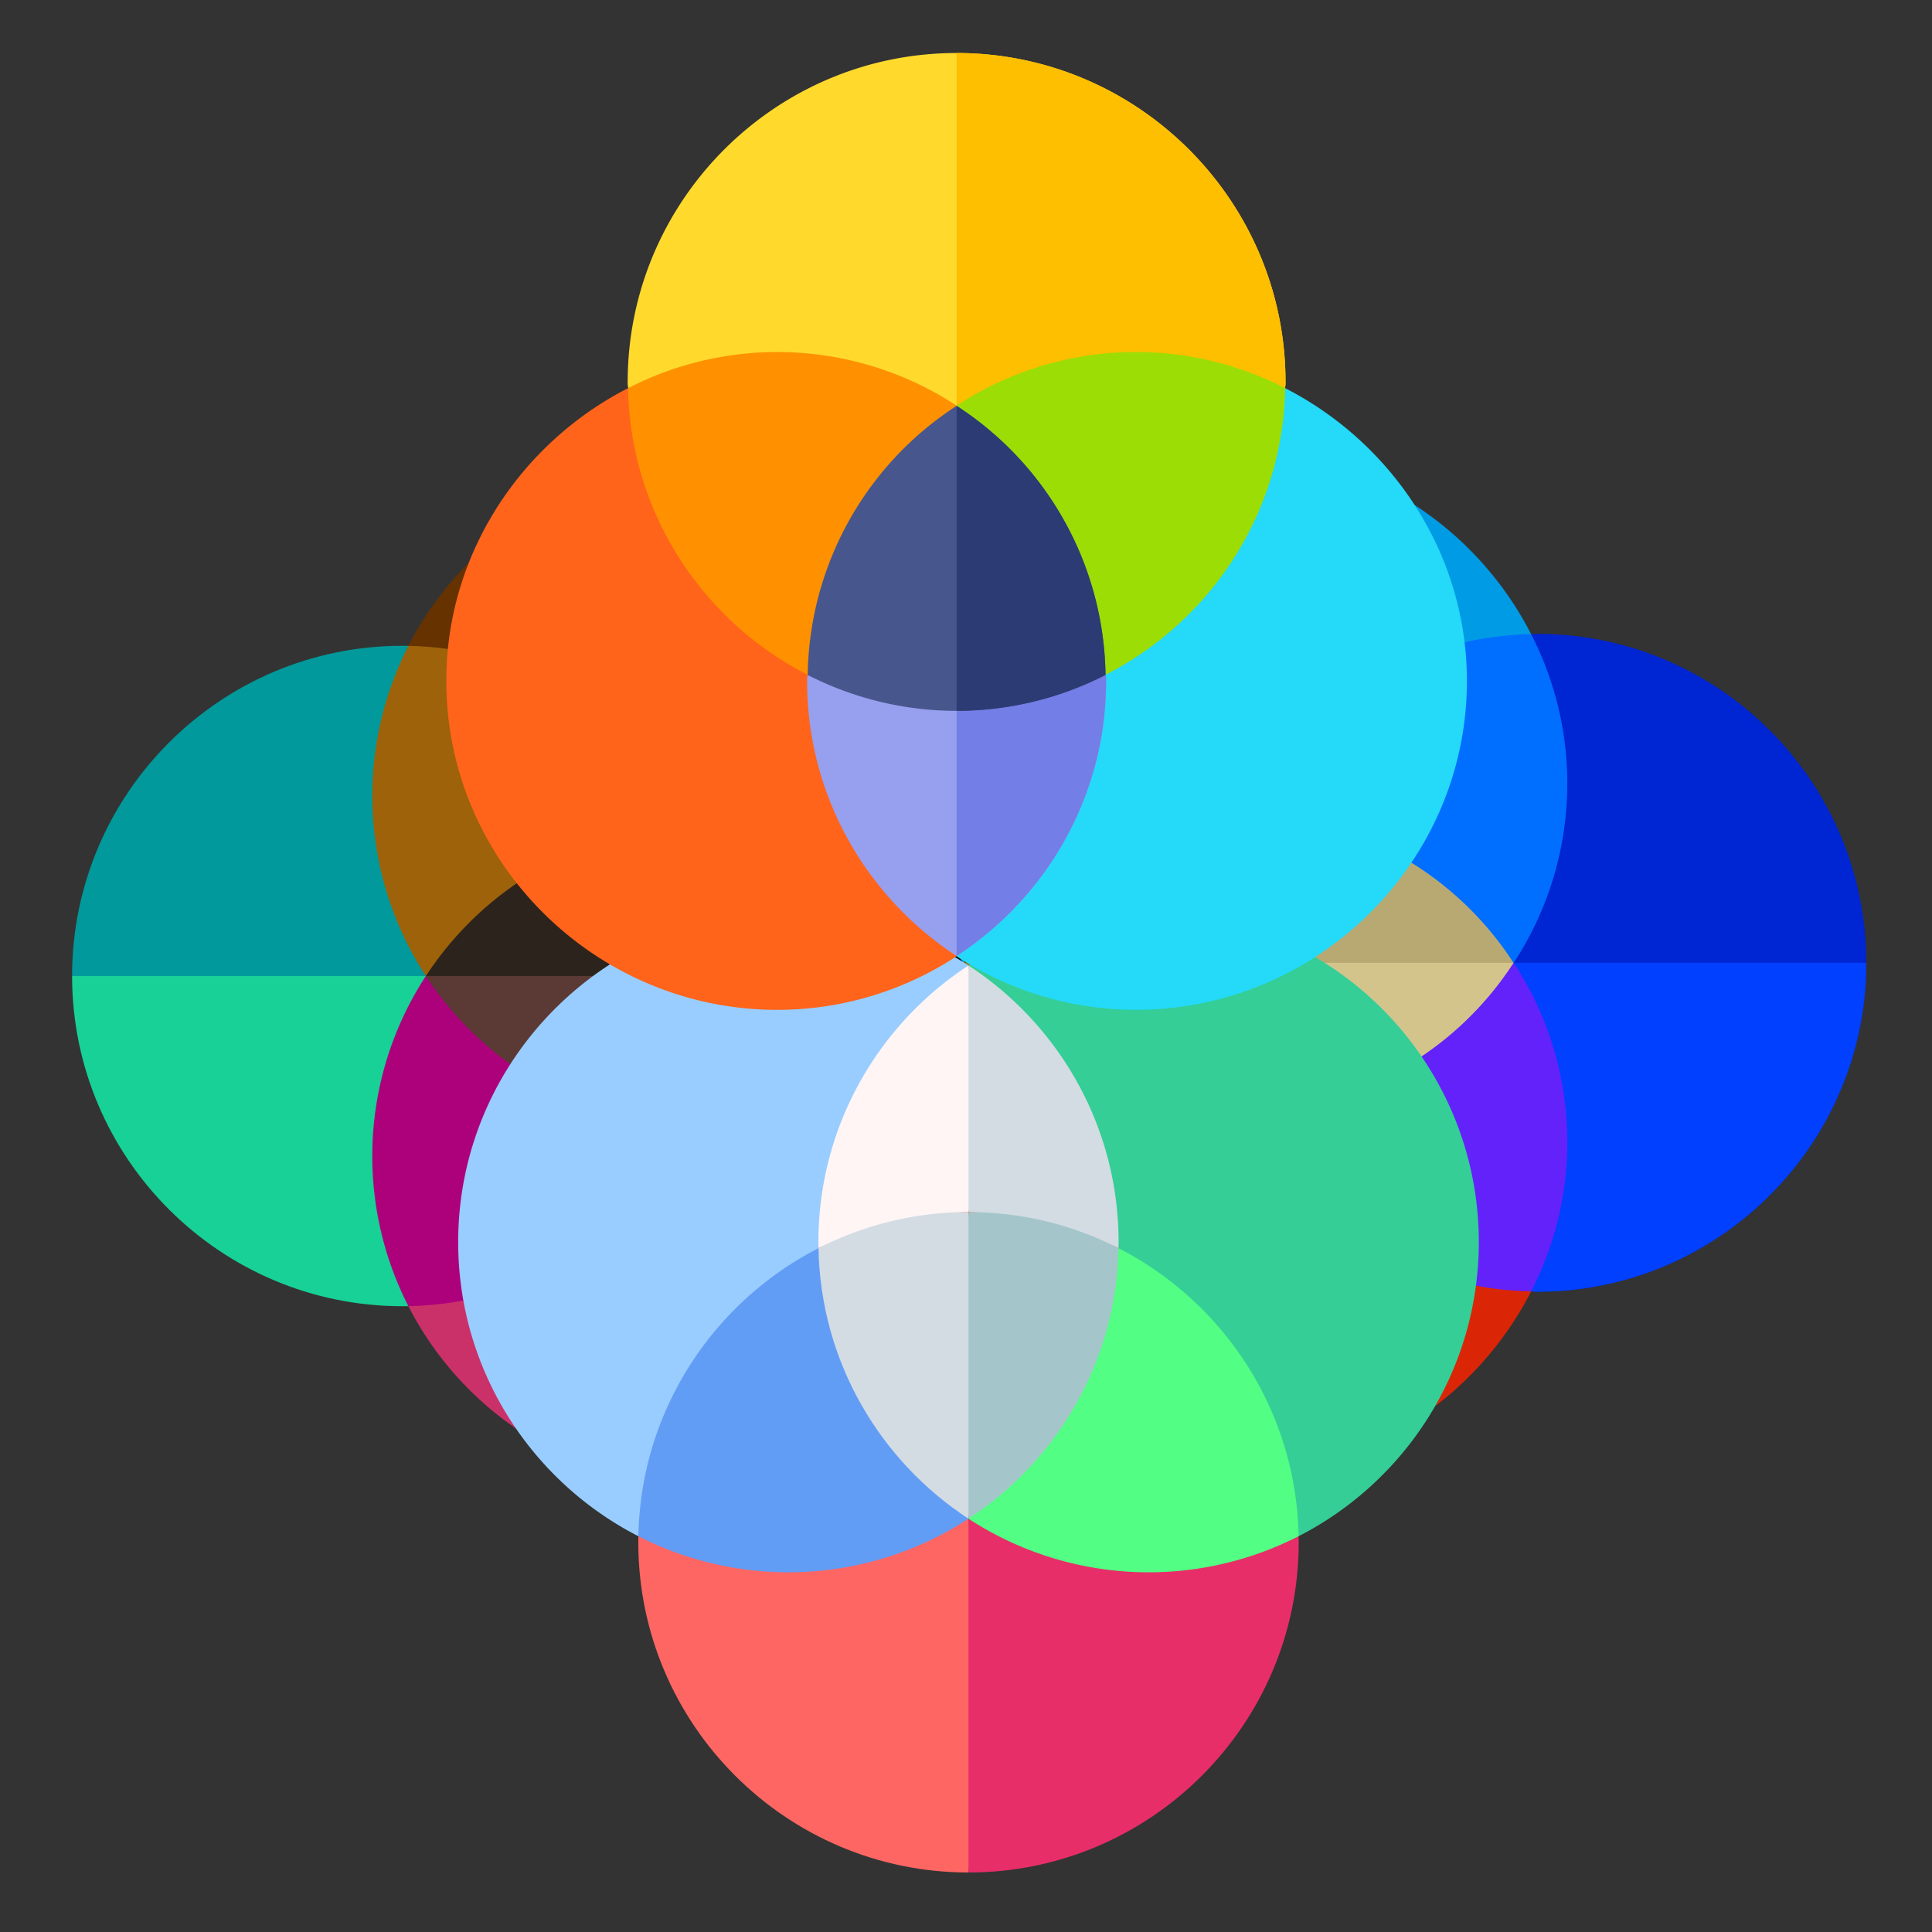 <?xml version="1.0" encoding="utf-8"?><svg xmlns="http://www.w3.org/2000/svg" preserveAspectRatio="xMidYMid meet" width="2000" height="2000" viewBox="0 0 2000 2000"><rect x="0" y="0" width="2000" height="2000" fill="#333333" stroke="none"/><defs><style>.cls-1{isolation:isolate;}.cls-2{fill:#663200;}.cls-3{fill:#cb3169;}.cls-4{fill:#01999b;}.cls-5{fill:#17d197;}.cls-6{fill:#9d620a;}.cls-7{fill:#ad017c;}.cls-8{fill:#2c231c;}.cls-9{fill:#5b3934;}.cls-10{fill:#000a0a;}.cls-11{fill:#da2607;}.cls-12{fill:#009be5;}.cls-13{fill:#0025d2;}.cls-14{fill:#0240ff;}.cls-15{fill:#6322fa;}.cls-16{fill:#006eff;}.cls-17{fill:#686010;}.cls-18{fill:#8c8119;}.cls-19{fill:#b8a973;}.cls-20{fill:#d3c48c;}.cls-21{mix-blend-mode:overlay;}.cls-22{fill:#99cdff;}.cls-23{fill:#34ce96;}.cls-24{fill:#fe6664;}.cls-25{fill:#e82e68;}.cls-26{fill:#629df5;}.cls-27{fill:#52fe83;}.cls-28{fill:#d3dce3;}.cls-29{fill:#a4c6cb;}.cls-30{fill:#fff5f5;}.cls-31{fill:#25d9f8;}.cls-32{fill:#ff641a;}.cls-33{fill:#ffda2d;}.cls-34{fill:#fdbf00;}.cls-35{fill:#9cdd05;}.cls-36{fill:#ff9100;}.cls-37{fill:#979fef;}.cls-38{fill:#737ee6;}.cls-39{fill:#47568c;}.cls-40{fill:#2c3b73;}</style></defs><g class="cls-1"><g id="Layer_14_copy" data-name="Layer 14 copy"><path class="cls-2" d="M422.731,668.62C479.391,557.987,594.596,482.09,727.2,482.09c188.482,0,341.825,153.343,341.825,341.825a339.822,339.822,0,0,1-55.469,186.45S723.009,855.031,720.916,855.07Z"/><path class="cls-3" d="M422.731,1352.111c56.66,110.631,171.865,186.529,304.469,186.529,188.482,0,341.825-153.343,341.825-341.825a339.818,339.818,0,0,0-55.469-186.45s-290.547,155.332-292.639,155.296Z"/><path class="cls-4" d="M422.731,668.62c-2.09-.039-4.181-.081-6.281-.081-188.482,0-341.825,153.343-341.825,341.825L267.29,1031.081l173.554-20.717Z"/><path class="cls-5" d="M440.844,1010.364H74.625c0,188.482,153.343,341.825,341.825,341.825,2.101,0,4.191-.043,6.281-.079Z"/><path class="cls-6" d="M720.916,855.07C665.155,746.19,552.683,670.976,422.731,668.62a341.261,341.261,0,0,0,18.113,341.744Z"/><path class="cls-7" d="M440.844,1010.364a341.265,341.265,0,0,0-18.113,341.746c129.952-2.358,242.424-77.569,298.185-186.45Z"/><path class="cls-8" d="M720.916,855.07c-117.144,2.123-220.073,63.463-280.071,155.294l152.388,20.717,165.041-20.717c0-30.561,9.126-88.404,9.126-88.404S731.734,876.195,720.916,855.07Z"/><path class="cls-9" d="M758.274,1010.364H440.844c59.998,91.833,162.928,153.171,280.07,155.296,11.566-22.583,47.746-71.742,47.746-71.742s-10.385-54.742-10.385-83.555Z"/><path class="cls-10" d="M727.2,854.99c-2.101,0-4.191.042-6.283.081a339.746,339.746,0,0,1,37.358,155.294l95.297,20.717,159.984-20.717C952.485,916.893,846.944,854.99,727.2,854.99Z"/><path class="cls-8" d="M1013.556,1010.364H758.274a339.767,339.767,0,0,1-37.358,155.296c2.092.037,4.185.079,6.283.079C846.944,1165.739,952.485,1103.836,1013.556,1010.364Z"/></g><g id="Layer_13_copy" data-name="Layer 13 copy"><path class="cls-11" d="M1585.034,1336.837l-234.676-247.629-353.391-92.533a338.245,338.245,0,0,0-55.483,185.722c0,187.746,152.744,342.553,340.49,342.553C1414.095,1524.951,1528.611,1447.09,1585.034,1336.837Z"/><path class="cls-12" d="M1350.356,966.05l234.676-309.536c-56.42-110.253-170.936-188.113-303.058-188.113-187.746,0-340.49,154.807-340.49,342.553a338.245,338.245,0,0,0,55.483,185.722Z"/><path class="cls-13" d="M1591.509,1337.166a19.071,19.071,0,0,1-6.189-.619l-142.387-339.87,142.387-339.87a19.071,19.071,0,0,1,6.189-.619c187.581,0,340.49,152.909,340.49,340.49S1779.09,1337.166,1591.509,1337.166Z"/><path class="cls-14" d="M1591.509,1337.166a19.071,19.071,0,0,1-6.189-.619l-142.387-339.87h489.065C1931.999,1184.257,1779.09,1337.166,1591.509,1337.166Z"/><path class="cls-15" d="M1622.463,1182.398A338.245,338.245,0,0,0,1566.98,996.676l-278.529,154.44c55.487,108.428,167.218,183.27,296.583,185.722A337.98,337.98,0,0,0,1622.463,1182.398Z"/><path class="cls-16" d="M1622.463,810.954a337.979,337.979,0,0,0-37.429-154.44c-129.365,2.452-241.095,77.293-296.583,185.722l278.529,154.44A338.245,338.245,0,0,0,1622.463,810.954Z"/><path class="cls-17" d="M1281.973,1151.444c-119.481,0-224.104-61.907-284.771-154.768,60.667-92.861,165.29-154.768,284.771-154.768a19.098,19.098,0,0,1,6.193.619v308.298A19.098,19.098,0,0,1,1281.973,1151.444Z"/><path class="cls-18" d="M1281.973,1151.444c-119.481,0-224.104-61.907-284.771-154.768H1288.166v154.149A19.098,19.098,0,0,1,1281.973,1151.444Z"/><path class="cls-19" d="M1288.166,1150.825a338.414,338.414,0,0,1,0-308.298,337.402,337.402,0,0,1,278.582,154.149A337.407,337.407,0,0,1,1288.166,1150.825Z"/><path class="cls-20" d="M1288.166,1150.825A339.213,339.213,0,0,1,1251.02,996.676h315.729A337.407,337.407,0,0,1,1288.166,1150.825Z"/></g><g id="Layer_14" data-name="Layer 14"><g class="cls-21"><path class="cls-22" d="M660.846,1590.292c-110.633-56.66-186.531-171.865-186.531-304.469,0-188.482,153.343-341.825,341.825-341.825a339.822,339.822,0,0,1,186.45,55.469s-155.333,290.547-155.294,292.639Z"/><path class="cls-23" d="M1344.336,1590.292c110.631-56.66,186.529-171.865,186.529-304.469,0-188.482-153.343-341.825-341.825-341.825a339.817,339.817,0,0,0-186.45,55.469s155.331,290.547,155.296,292.639Z"/><path class="cls-24" d="M660.846,1590.292c-.039,2.09-.081,4.181-.081,6.281,0,188.482,153.343,341.825,341.825,341.825l20.717-192.665L1002.59,1572.179Z"/><path class="cls-25" d="M1002.59,1572.179v366.219c188.482,0,341.825-153.343,341.825-341.825,0-2.101-.043-4.191-.079-6.281Z"/><path class="cls-26" d="M847.295,1292.107c-108.881,55.761-184.094,168.234-186.45,298.185a341.261,341.261,0,0,0,341.744-18.113Z"/><path class="cls-27" d="M1002.59,1572.179a341.265,341.265,0,0,0,341.746,18.113c-2.357-129.952-77.569-242.424-186.45-298.185Z"/><path class="cls-28" d="M847.295,1292.107c2.123,117.144,63.463,220.073,155.294,280.07l20.717-152.387L1002.59,1254.748c-30.561,0-88.404-9.126-88.404-9.126S868.42,1281.288,847.295,1292.107Z"/><path class="cls-29" d="M1002.59,1254.748v317.431c91.833-59.998,153.171-162.928,155.296-280.07-22.583-11.566-71.742-47.746-71.742-47.746s-54.742,10.385-83.554,10.385Z"/><path class="cls-30" d="M847.215,1285.823c0,2.101.041,4.191.081,6.283a339.746,339.746,0,0,1,155.294-37.358l20.717-95.297L1002.59,999.467C909.118,1060.538,847.215,1166.079,847.215,1285.823Z"/><path class="cls-28" d="M1002.59,999.467v255.281a339.766,339.766,0,0,1,155.296,37.358c.037-2.092.079-4.185.079-6.283C1157.965,1166.079,1096.061,1060.538,1002.59,999.467Z"/></g></g><g id="Layer_13" data-name="Layer 13"><g class="cls-21"><path class="cls-31" d="M1330.438,401.851,1082.81,636.526l-92.533,353.391a338.244,338.244,0,0,0,185.722,55.483c187.746,0,342.553-152.744,342.553-340.49C1518.552,572.789,1440.691,458.273,1330.438,401.851Z"/><path class="cls-32" d="M959.651,636.528,650.115,401.853c-110.253,56.42-188.113,170.936-188.113,303.058,0,187.746,154.807,340.49,342.553,340.49a338.245,338.245,0,0,0,185.722-55.483Z"/><path class="cls-33" d="M1330.766,395.375a19.074,19.074,0,0,1-.619,6.189L990.277,543.95l-339.87-142.387a19.071,19.071,0,0,1-.619-6.189c0-187.581,152.909-340.49,340.49-340.49S1330.766,207.794,1330.766,395.375Z"/><path class="cls-34" d="M1330.766,395.375a19.074,19.074,0,0,1-.619,6.189L990.277,543.95V54.885C1177.858,54.885,1330.766,207.794,1330.766,395.375Z"/><path class="cls-35" d="M1175.998,364.421a338.244,338.244,0,0,0-185.722,55.483l154.44,278.529c108.428-55.487,183.27-167.218,185.721-296.583A337.98,337.98,0,0,0,1175.998,364.421Z"/><path class="cls-36" d="M804.555,364.421a337.979,337.979,0,0,0-154.44,37.429c2.451,129.365,77.293,241.095,185.722,296.583l154.44-278.529A338.245,338.245,0,0,0,804.555,364.421Z"/><path class="cls-37" d="M1145.045,704.911c0,119.481-61.907,224.104-154.768,284.771-92.861-60.667-154.768-165.29-154.768-284.771a19.098,19.098,0,0,1,.619-6.193h308.298A19.098,19.098,0,0,1,1145.045,704.911Z"/><path class="cls-38" d="M1145.045,704.911c0,119.481-61.907,224.104-154.768,284.771V698.718h154.149A19.098,19.098,0,0,1,1145.045,704.911Z"/><path class="cls-39" d="M1144.426,698.718a338.414,338.414,0,0,1-308.298,0A337.401,337.401,0,0,1,990.277,420.136,337.407,337.407,0,0,1,1144.426,698.718Z"/><path class="cls-40" d="M1144.426,698.718a339.213,339.213,0,0,1-154.149,37.146V420.136A337.407,337.407,0,0,1,1144.426,698.718Z"/></g></g></g></svg>